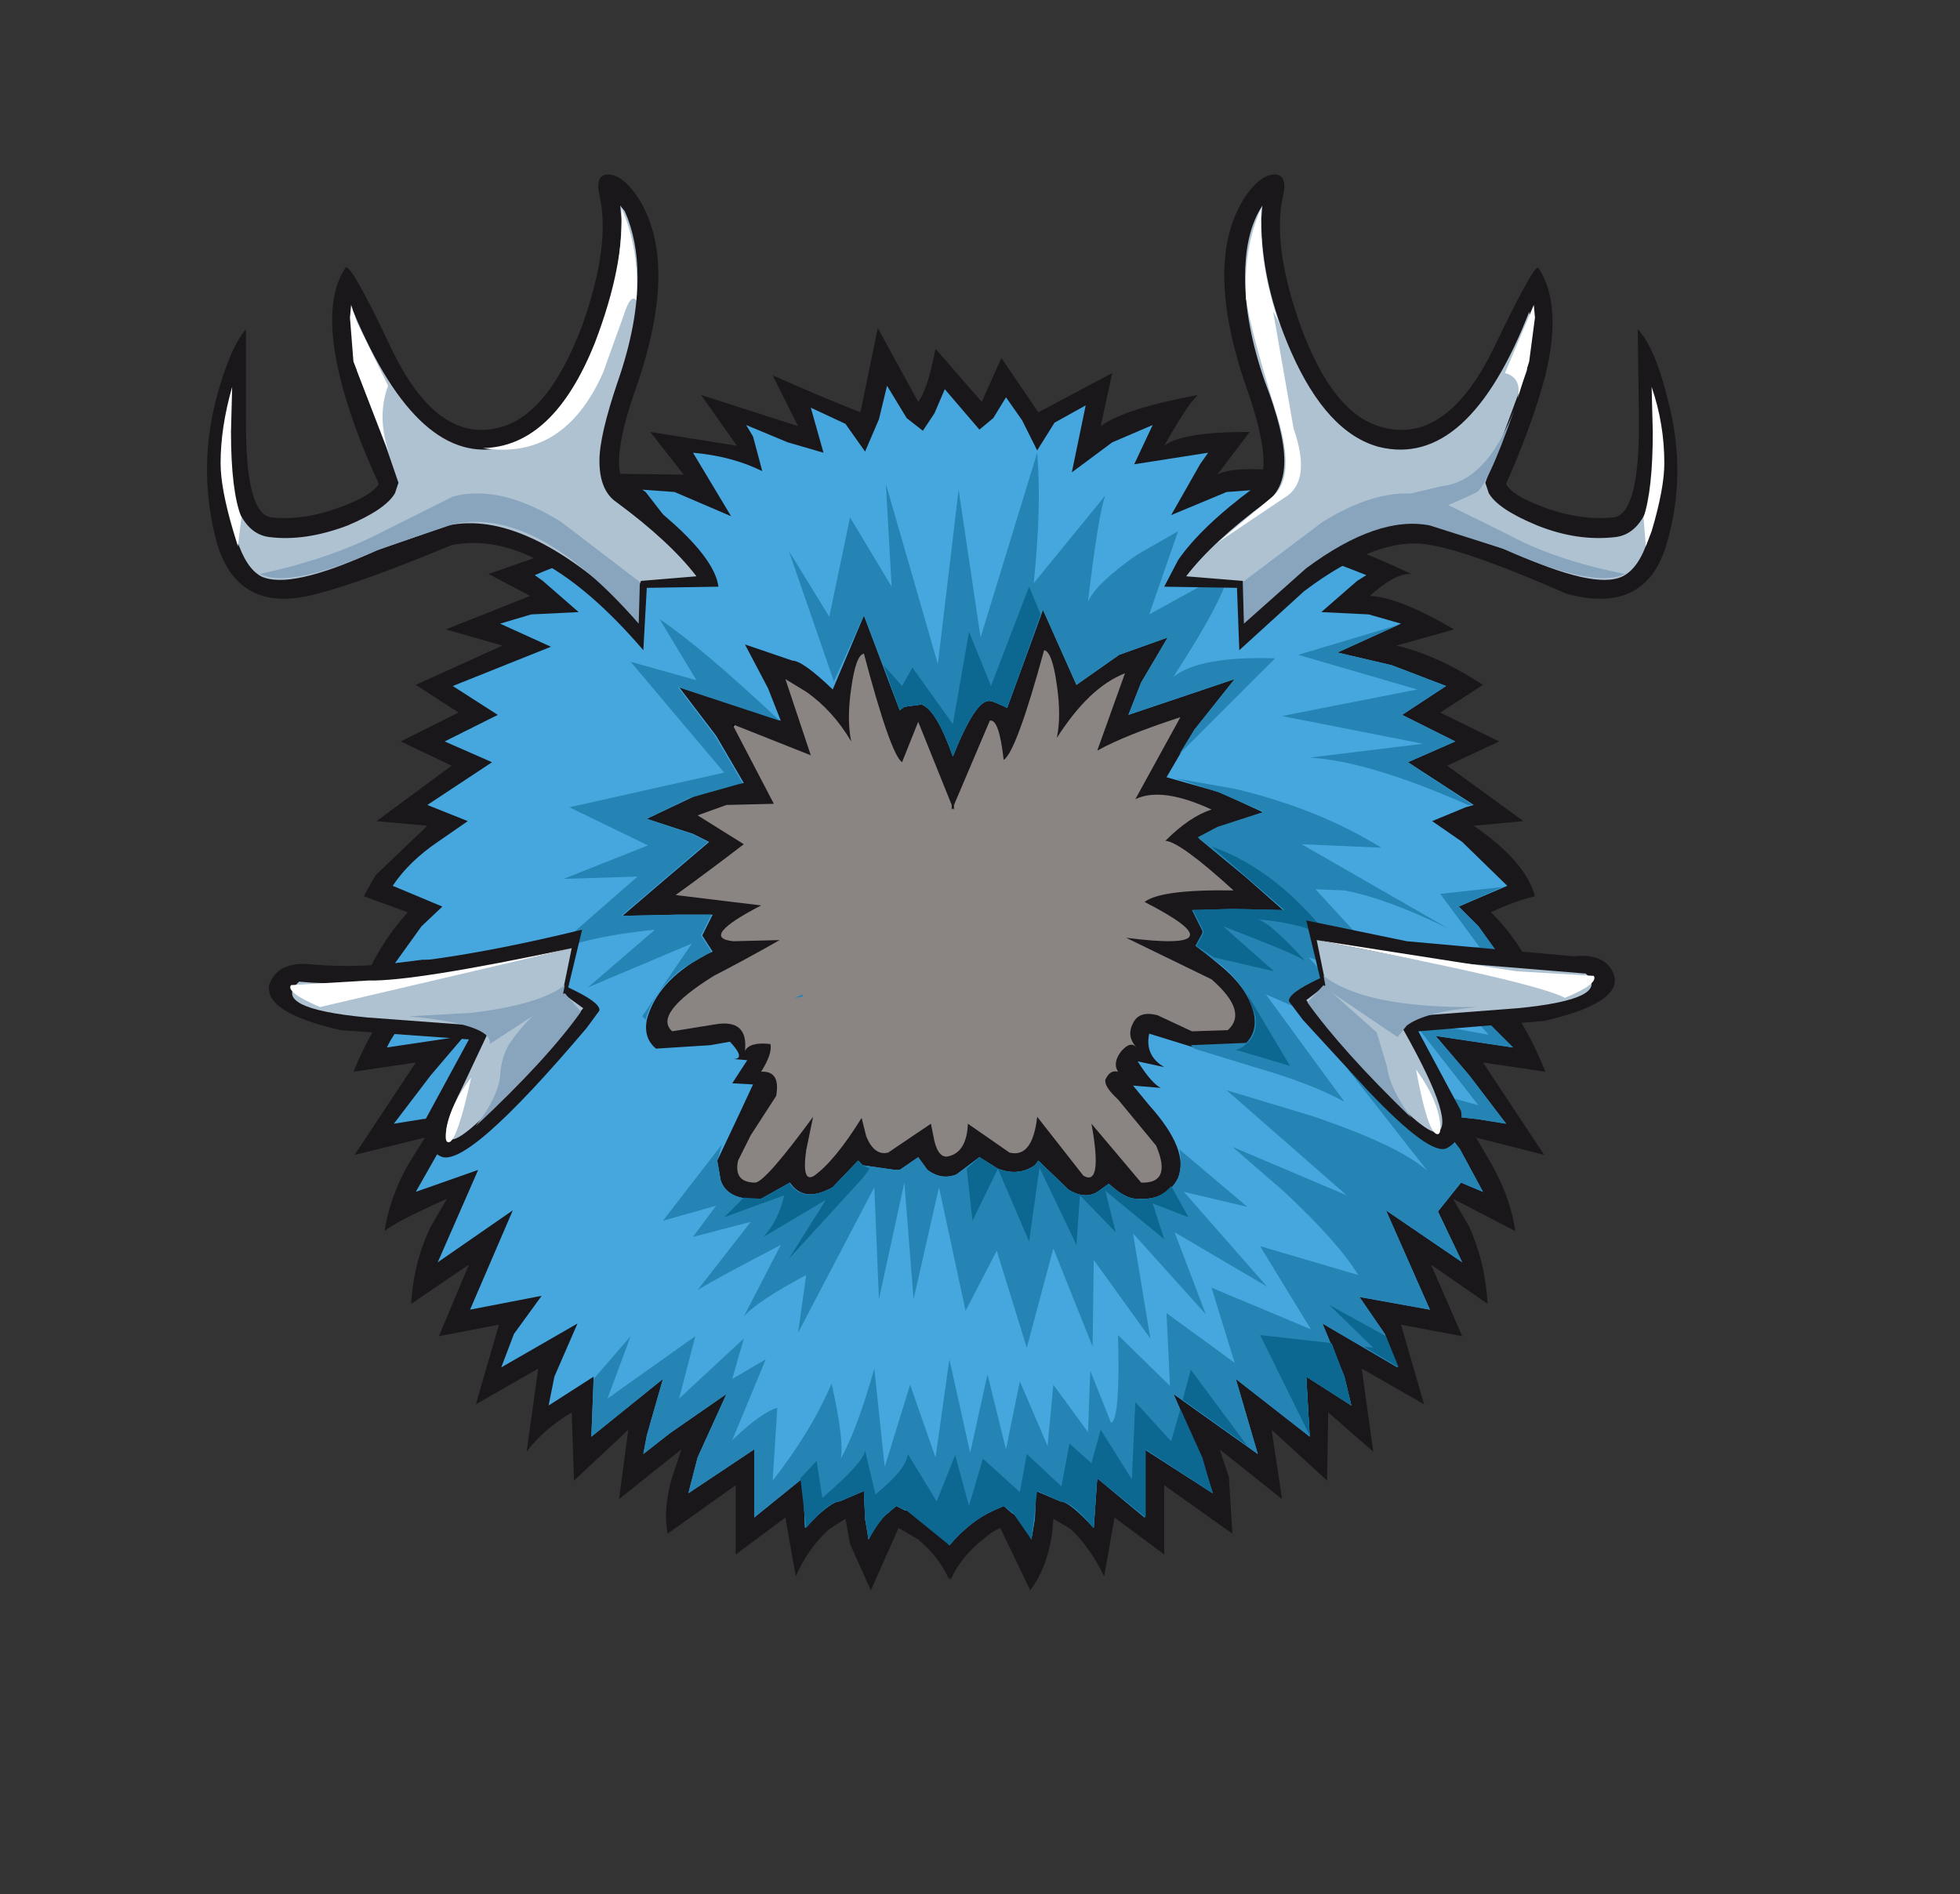 <svg xmlns="http://www.w3.org/2000/svg" xmlns:xlink="http://www.w3.org/1999/xlink" width="84.85" height="82"><rect width="100%" height="100%" fill="#333333" stroke="none"/><g transform="translate(37.4 42.25)"><use xlink:href="#a" width="32.05" height="38" transform="translate(-11.95 -17.45)"/><use xlink:href="#b" width="33.05" height="38.95" transform="translate(-12.45 -17.95)"/><use xlink:href="#c" width="63.65" height="61.3" transform="translate(-28.45 -34.7)"/></g><defs><path id="d" fill="#8a8483" fill-rule="evenodd" d="M27.35 7.4q2.15 4.15 3.55 8.75 1.45 4.7 1.15 9.5-.35 4.95-4.2 8.1-3.8 3.2-8.75 4.05l-2.6.2q-3.6 0-7.05-1.15-4.65-1.6-7.1-5.5Q-.2 27.4.05 23q.2-4.4 2-9.3Q3.85 8.75 7 5.05 10.1 1.3 14.7.1l1.8-.1q1.9.05 3.7.8 4.75 2.05 7.15 6.6" transform="translate(-.05)"/><path id="e" fill="none" stroke="#000" stroke-linecap="round" stroke-linejoin="round" d="M27.35 7.4Q24.95 2.85 20.2.8 17.55-.3 14.7.1 10.1 1.3 7 5.05q-3.15 3.7-4.95 8.65-1.8 4.9-2 9.3-.25 4.4 2.3 8.35 2.45 3.9 7.1 5.5 4.65 1.55 9.65.95 4.95-.85 8.75-4.05 3.85-3.15 4.2-8.1.3-4.8-1.15-9.5-1.4-4.6-3.55-8.75Z" transform="translate(.45 .5)"/><use xlink:href="#d" id="a" width="32.05" height="38"/><use xlink:href="#e" id="b" width="33.05" height="38.95"/><g id="c" fill-rule="evenodd"><path fill="#1a171b" d="M36.8 22.1q-.2-1.45-.55-1.5-1.2 4.4-1.75 4.75-.2-1.8-.6-1.7l-1.55 3.65v.2l-.05-.05-.05.05v-.2l-1.45-3.6-.7 1.75q-.5-.35-1.65-4.7-.35.05-.55 1.5-.2 1.35 0 2.3-.8-1.35-1.95-2.15l-.9-.55 1.1 3.3-3.4-1.35 1.8 3.45-2.05.05-1.25.45 2 1.25q-1.5 1.15-2.95 2.2l3.7.45q-2.7 1.4-1.2 1.55l2-.05q-1.4.8-2.85 1.55-2.65 1.65-1.8 2.4l1.85-.3q1.45-.25 1.3 1.15.2-.4 1.1-.3.1.4-.4 1.2.85-.05.65 1.05l-1.1 1.7-.55 1.1q-.2.95.75.95.45-.05 2.5-2.85l-.3 1.45q-.2 1.45.35 1.1.9-.65 2.05-2.5l.2.8q.35.85.95.7l1.85-1.25.15.75q.2.8.65.65.75-.2.8-1.4l1.8 1.25q1 .25 1.2-1.55l2 2.55q.85.5.35-2.25l2.15 2.55q1.35.05.65-1.6l-1.65-2q-.6-.55-.55-.85.2-.45.55-.35-.25-.4.15-.9.4-.45.65-.15-.45-.5-.15-1.05.25-.55 1.05-.35l1.5.7 1.55-.05q.9-.8-.7-2.2l-3.7-1.8q5.1.65.8-1.55.7-.55 3.85-.5-2.3-2.1-2.95-2.15 1.05-1.05 2-1.35-2.15-1-3.3-.45l1.95-3.55q-2.45.8-3.6 1.45l1.2-3.35q-1.55.6-2.95 2.8.2-.95 0-2.3M33.55 9.85l.85-1.9L36 10.3l3.2-1.7-.5 2.3q1-.75 4.2-1.35-.5.5-1.45 2.2.75-.6 3.7-.6L43.75 13q.75-.45 3.9-.05-1 .6-1.6 1.3 2.25-.25 4 .9-1.1.05-2.2.65 1-.05 4.3 1.5-.7-.05-1.8.95 1.25.05 3.65 1.45l-2.5.7q1.75.4 3.75 1.7l-1.85 1.2 2.55 1.25-2.25 1.05L57 28l-2.15.2q2.25 1.55 2.65 3.05-1 .25-1.9.7 1.75 1.75 2.25 3.95-1.1-1.15-2.8-1.05 1.6.75 2.9 4l-2.7-.4 2.65 4-2.95-.75.7 1.2q.8 1.45 1 2.85l-2.7-1.4.7 1.2q.7 1.55.8 3.35L53 47.2l1.35 3.1-2.65-.5 1 3.45L50 51.7l.5 3.6-1.95-1.7-.05 2.95-2.4-2.2.45 3-2.7-2.15.4 1.2.15 2.45-2.95-2.1v3l-2.15-1.6-.45 2.55q-.6-1.25-1.45-2.05l-.75-.45q-.1 1.9-1 3.1l-1.3-2.7q-.35.15-.75.5-.95.75-1.4 1.75l-.05-.15v.15q-.45-1-1.35-1.75l-.85-.5-1.2 2.7-.9-2-.2-1.1-.7.45q-.9.8-1.45 2.05l-.45-2.55-2.15 1.6v-3l-2.95 2.1q-.2-1.1.2-2.45l.4-1.2-2.7 2.15.4-3-2.35 2.2-.1-2.95q-1.25.75-1.95 1.7l.5-3.6-2.7 1.55 1-3.45-2.6.5 1.3-3.1-2.5 1.7q.1-1.8.85-3.35l.7-1.2q-2.25 1-2.7 1.4.2-1.4 1-2.85l.75-1.2-3.05.75 2.65-4-2.7.4q1.35-3.25 2.95-4-1-.05-2 .45l-.8.6.45-1.3q.7-1.5 1.75-2.65l-1.9-.7.5-.9 2.25-2.15-2.2-.2 3.25-2.4-2.2-1.05 2.5-1.25-1.85-1.2 3.75-1.7-2.45-.7L14 18.25l-1.8-.95 4.3-1.5-2.2-.65 1.15-.55 2.85-.35-1.6-1.3 3.95.05-1.45-1.85 3.75.6-1.55-2.2 4.2 1.35-1.1-2.2q1.9.85 3.8 1.6l.75-3.65 1.75 3.2q.4-.5.75-2.3l2 2.3"/><path fill="#46a7df" d="m40.45 22 1.15-1.95-2.1.75-1.85 1.3-1.45-3.25-1.55 4.25-.2-.1-.35-.15-.15-.05h-.05q-.6-.1-1.6 2.4-.7-2-1.35-2.25l.05-.05h-.1l.05.05-.75.1-.2.15-1.55-4.1-1.35 3.2q-1.3-1.25-1.75-1.25l-2.05-.7 1 1.9.55 1.4-4.4-1.45 1.6 2.1 1.2 2.05q-1.4.15-2.3.65l-1.9.9 2 .65.7.35-2 1.7L18 32.1l2.35-.05h1.55l-.45.9.45.7q-.6.25-1.2.7-1.3.95-1.65 2.25-.15.8.4 1.25l2.35-.15.85-.15q.7.75.15.75l.6.05-.65 1 .9.05-.7 1.5-.85 1.8.15.85q.3.9 1.75.8l1.25-.7q.6.9 1.85.2l1.1-1.15.2.2 1.4.2h.2l.8-.55.4.55q.6.45 1.25.2l1-.75.8.5.15.05q.8.25 1.45-.2l.15-.2 1.3 1.25q.8.5 1.4 0l.35-.25q.7.65 1.2.65 1.3.1 1.8-.9.5-1.2-1.25-3.15l-.7-.85 1.2.1q-.4-.2-1-1.15l1.15.25q-.85-.5-.65-1.45l2.1.65q1.6.4 2.15-.2.45-.45.35-1.15-.2-1.1-1.4-2.15l-1.15-.95.3-.5v-.1l-.45-.95 3.95.05-1.7-1.5-2-1.65.85-.45 2-.65-1.95-.9-2.3-.65 1.2-2.05 1.75-2.2-4.6 1.55.55-1.4m7.05-6.85-1.55.9q1 0 4.25 1.3l-.4.25-1.55 1.35 2.05.1 1.4.4-2.75 1.25 2.35.55 2.35.9-1.9 1.25 2.3 1.15-2.05.9 2.85 1.85-.35.1-1.45.6 1.3.9 1.95 1.9-2.1.9.85.85 1.15 1.6L55 34l-2.1.15 3.65 3.65-3.35-.5 1.45 1.7 1.6 2.1-1.25-.2-1.9-.2 1.15 1.5 1 1.85-.95-.4-1 1.25 1.05 2.2-3.3-2.25 1.9 4.3-3.05-.55 1.1 1.6.55 1.45-3.25-1.9.95 2.3.3 1.25-1.95-1.25.15 2.6-3.2-2.5.95 3.25-3.65-2.6 1.2 2.75.5 1.55-2.95-1.9v2.95l-2.05-1.7-.15 2.15q-1.05-1.15-1.45-1.15L35.9 57l-.05 1.2-.15.9q-.45-.95-.85-1.15l-.35-.3-.45.2q-1 .45-1.9 1.5-1.15-1.5-1.9-1.5l-.4-.2-.35.3q-.4.3-.85 1.15l-.15-.9-.05-1.2-1.05.45q-.4 0-1.5 1.15l-.1-2.15-2.1 1.7V55.2l-2.85 1.9.4-1.55 1.25-2.75-2.45 1.7-1.15.9.15-.8.7-2.45-3.1 2.5.1-2.6-1.95 1.25.25-1.25 1-2.3-3.3 1.9.55-1.45 1.2-1.65-3.1.6 1.85-4.3L10 47.1l1.75-4-2.7.95 1.05-1.85 1.1-1.5-1.85.2-1.25.2L9.7 39l1.45-1.7-3.35.5q.55-1.2 2.3-2.55l1.7-1.2L9.35 34l-1.2.15 1.15-1.6.9-.85-2.15-.9q.7-1.05 1.95-1.9l1.3-.9-1.75-.7 2.8-1.85-2.05-.9 2.3-1.15-1.95-1.25 4.25-1.7-2.2-1 1.35-.4 2.05-.1-1.55-1.35-.35-.25q2.3-1 3.95-1l-1.25-1.2 1.3-.05 2 .2-1.2-1.55-.15-.1 1.4.1 2.45 1.05-1.65-2.75q1.7.15 3 .8l-.4-1.5-.3-.5 1.8.75 1.55.45-.55-1.95 1.5.7.85 1.2.6-1.4.35-1.45.85 1.4.7.55.5-.75.45-1.05 1.5 1.75.6-.5.55-.9.7 1 .65 1.3.75-1.2 1.35-.75-.6 2.9 1.75-1.3 1.75-.75-.8 1.7 3.2-.5-.35.5-1.25 2.2 2.4-1 1.35-.1-.1.1-1.2 1.55 1.95-.2 1.35.05"/><path fill="#2584b3" d="m40.3 16.45 1.75-1-1.25 3.6 3.45-1.9q-.1 1.05-2.4 4.6 1.15-.9 4.4-.8L42.1 25.1l.65-1.05 1.75-2.2-4.6 1.55.55-1.4 1.15-1.95-2.1.75-1.85 1.3-1.45-3.25-1.55 4.25-.2-.1-.35-.15-.15-.05h-.05q-.6-.1-1.6 2.4-.7-2-1.35-2.25l.05-.05h-.1l.05.05-.75.1-.2.15-1.55-4.1-1.3 2.85-1.95-5.65 1.75 2.85.9-4.3 1.8 3-.25-4.45 2.25 7.8.9-7.55.95 6.4 2.45-8q.2 2.3-.15 5.65l3.1-3.8q-.3.8-.75 4.6.35-.8 2.15-2.05m5.45 11.15-1.95-.85-1.85-.6 2.55.45q3.6.85 6.35 2.55L47.4 29l6.35 3.65q-2.65-1.3-4.5-1.65L48 30.95l3.95 4.3-4.25-1.35 3.7 4-5.55-2.4 3.4 4.65q-1.45-.8-3.9-1.5l-2.6-.8-.15-.15 2.4-.1q.45-.45.35-1.15-.2-1.1-1.35-2.15l-1.2-.9.3-.55v-.1l-.45-.9 1.75-.05 2.25.05-1.75-1.5-2-1.65.85-.45 2-.65m5.85-8.1-2.65 1.2 2.35.55 2.35.9-1.9 1.25 2.3 1.15-2.05.9 2.8 1.85h-.2q-4.3-1.9-6.85-2.05l4.9-.6-6.1-1.2 5.85-1.15-5.15-1.5 4.35-1.3m-6.55 25.2-2.75-.65 3.6 4.1-4-2.35 1.35 3.55-3.15-3.5.75 4.55L38.4 47l-.05 3.75-1.7-4.25-1.15 4.3-1.3-4.2-1.35 2.6-1.15-5.35-1.1 4.85-.4-5.05-1.1 5.05-.2-4.85-3.3 6.3.35-2.5q-2.15 1.15-2.7 1.8l1.6-3.1q-2.7 1.4-3.6 1.95l2.3-2.95-2.5.65 1-1.35-2.3.65L22.3 42l-.2.7.15.85q.3.9 1.75.8l1.25-.7v.05q.6.85 1.85.15l1.1-1.15.2.2 1.4.2h.2l.8-.55.4.55q.6.45 1.25.2l1-.75.8.5.15.05q.8.25 1.45-.2l.15-.2 1.3 1.25q.8.5 1.4 0l.35-.25q.7.65 1.2.65 1.3.1 1.8-.9.2-.55.05-1.25l.05.05 2.9 2.45m-19.6-9.05.35-.15v.1l-.35.05m-7.1-14.55 2.85.8-1.6-2.65q1.85 1.25 5.2 4.4l-4.4-1.45 1.6 2.1 1.2 2.05-2.3.65-1.85.9 1.95.65.7.35-3.75 3.2 2.35-.05h1.55l-.45.9.45.7-1.2.7q-1.3.95-1.65 2.25l-.15-.15L21 33.3l-4.5 1.9 2.9-2.5q-3.4.35-4.7 1.15l3.95-3.45-3.2.1 3.65-1.45-3.4-1.65 6.7-1.5-4.05-4.8"/><path fill="#2584b3" d="m56.1 30.85-1.9.85.85.85 1.15 1.6L55 34l-2.1.15 3.65 3.65-3.35-.5 1.45 1.7 1.6 2.1-1.25-.2-1.9-.2 1.15 1.5 1 1.85-.95-.4-1 1.25 1.05 2.2-3.3-2.25 1.9 4.3-3.05-.55 1.1 1.6.55 1.45-3.25-1.9.95 2.3.3 1.25-1.95-1.25.15 2.6-3.2-2.5.95 3.25-3.65-2.6 1.2 2.75.5 1.55-2.95-1.9v2.95l-2.05-1.7-.15 2.15q-1.05-1.15-1.45-1.15L35.9 57l-.05 1.2-.15.9q-.45-.95-.85-1.15l-.35-.3-.45.2q-1 .45-1.9 1.5-1.15-1.5-1.9-1.5l-.4-.2-.35.3q-.4.3-.85 1.15l-.15-.9-.05-1.2-1.05.45q-.4 0-1.5 1.15l-.1-2.15-2.1 1.7V55.2l-2.85 1.9.4-1.55 1.25-2.75-2.45 1.7-1.15.9.15-.8.7-2.45-3.1 2.5.1-2.5 1.6-1.85-1 2.7 3.8-2.7-.7 2.7 2.8-2.6-.5 1.75 1.45-.85-1.45 3.5q1.25-1.2 1.95-1.4l-.2 3.15q1.65-2.1 2.55-4.2.55 2.45.4 3.25.7-1.25 1.45-3.9l.45 4.25 1.1-3.55 1.1 3.15.6-4.25.9 4.05.75-3.4.8 3.25.6-2.95 1.2 2.8.25-2.65 1.5 2.05.1-2.65.9 2.25q.4-.15.3-3.8l2.25 2.2-.15-3.15 2.95 2.15-1-3.25 4.3 1.8-2.2-3.6 4.25 1.25q-.85-1.4-3.2-3.6L44.4 42.1l4.95 2.1-5.2-4.55 3.65 1.1q3.85 1.3 5.05 2.4l-3.45-4.4 5.65 1.55-2.85-3.65 3.3.6-3.2-3.55 2.8-.25-1.7-2.3 2.7-.3"/><path fill="#0c6791" d="m29.3 21.25.8.9.45-.8 1.75 2.45.7-4 .95 2.35 1.65-4.3.5 1.2-1.45 4.05-.2-.1-.35-.15-.15-.05h-.05q-.6-.1-1.6 2.4-.7-2-1.35-2.25l.05-.05h-.15l.1.05-.75.1-.2.15-.7-1.95m16.1 15.2-.35-.95 1.85 3.1-2.35-.7q.25-.05.5-.3.45-.4.35-1.15m-1.8-2.55-.75-.5.3-.55v-.1l-.45-.9 1.75-.05 2.2.05-3.15-2.75q2.85 1 5.2 4.05-1-.7-3.2-.9.55.15 2.05 1.8-.3-.25-3.55-1.5l2.2 1.95-2.6-.6M22.4 45.15l.85-.85.75.05 1.25-.7v.05q.6.85 1.85.15l1.1-1.15.2.2.3.15-.3.4-3.2 3.5 1.6-2.55-2.7 1.6q.65-.7.9-1.8l-2.6.95m10.75.15-.25-2.25.55-.5.8.5-1.1 2.25m9.35-.15-1.55-.6.5 1.55L38.9 44l.45 1.8-1.55-1.6-.15 2.15-1.6-3.35-.45 3.2-1.35-3.15.15.05q.8.25 1.45-.2l.15-.2 1.3 1.25q.8.5 1.4 0l.35-.25q.7.65 1.2.65.95.1 1.5-.55l.75 1.35m-.25 7.9.35-1.3 2.45 3.3-2.8-2m-11.95 4.8-.45-.2-.35.3q-.3.2-.85 1.15l-.15-.9-.05-1.2-1.05.45q-.45 0-1.45 1.15l-.25-2.15.7-.75.25 1.6q1.8-1.55 1.85-2.05l.45 1.9q1.35-1.1 1.4-1.75l1.25 2.05.8-2 .6 2.2.6-2.05 1.6 1.45.3-1.65 1.5 1.4.35-1.85.95.85.4-1.45 1.35 2.15.15-3.35 1.55 1.7.4-1.4.95 2.1.45 1.55-2.9-1.9v2.95l-2.1-1.7-.15 2.15q-.95-1.15-1.45-1.15l-1-.45-.25 2.1-.8-1.15-.4-.3-.45.2q-1 .45-1.9 1.5l-1.85-1.5m18.95-5.8.3 1.25-1.95-1.25.15 2.55-2.15-4.35 3.1.35.55 1.45m2.35-.4-1.5-.9.4.05-1.9-1.85 2.45 1.35.55 1.35"/><path fill="#1a171b" d="M17 .9q-.2-.9.4-.9.65.05 1.3 1.05 1.75 2.8-.1 8.15-1.3 3.65-.35 4.35 3.7 2.7 3.9 4.3l-3.1.05-.15 2.7q-4.55-5.3-8.3-4.55-3.85 1.6-5.8 2.1Q1.4 19.1.45 16-.4 12.9.4 9.75 1 7.5 1.7 6.7v3.8q-.05 4.2 1.1 4.35 1.4.15 3-.45 1.35-.5 1.65-1-1.2-2.6-1.7-4.7Q5 5.55 6 4.05q.2-.3 1.95 3.4 2 4.25 4.75 3.5 2.1-.55 3.55-4.4Q17.5 3.05 17 .9"/><path fill="#aec2d2" d="m17.95 1.95-.05-.6.2.25q.55 1.25.55 2.85 0 2.05-.85 4.5-.8 2.35-.8 3.45 0 1.3.75 1.8 2.3 1.7 3.45 3.2l-2.4.2-.5 1.2q-4.55-4.3-7.85-3.6L7.3 16.3Q3.6 18 2.35 17.4q-.65-.35-1.05-1.6l-.45-3 .05-.45q.25 3.15 1.8 3.35 1.55.2 3.4-.5 1.65-.7 2.05-1.4l.15-.45-.55-1.6L6.5 8.5l-.2-1.9.05-.65q2.85 6.8 6.55 5.85 2.25-.6 3.8-4.1 1.25-2.9 1.25-5.75"/><path fill="#88a5bd" d="M18.7 19.45q-4.45-5.1-8.05-4.3l-3.1 1.05q-3.9 1.75-5.25 1.1 3-.65 5.15-1.75l3.2-1.6q2.05-.55 4.7 1.1l3.4 2.6-.05 1.8"/><path fill="#fff" d="M1.05 11.15q0 2.55.45 3.7l-.15 1.25-.2-.65Q.6 13.6.6 12.5q0-1.55.5-3.3l-.05 1.95m5.2-5.5.25.75 1.35 2.75q-.5 1.35.05 2.95l-1.55-4-.15-1.9.05-.55M16.8 7.3q1.3-3.4 1.15-5.85.8 1.8.65 4-.25-.3-.55.65l-.9 2.5q-1.7 3.8-5.2 3.25Q15 11.8 16.8 7.3"/><path fill="#1a171b" d="M61.95 6.7q.75.8 1.3 3.05.85 3.2-.05 6.25-.9 3.1-4.35 2.15-4.1-1.8-5.85-2.1-2.25-.45-5.5 2l-2.8 2.55-.1-2.7-3.15-.05.6-1.15q1-1.45 3.3-3.15.95-.65-.35-4.35-1.85-5.35-.1-8.15.65-1 1.3-1.05.6 0 .4.9-.5 2.15.75 5.65 1.4 3.85 3.55 4.4 2.8.75 4.85-3.5 1.75-3.65 1.9-3.4 1.05 1.6.3 4.65-.55 2.1-1.7 4.7.25.5 1.6 1 1.6.6 3.05.45 1.15-.15 1.1-4.35l-.05-3.8"/><path fill="#aec2d2" d="m57.15 8.5-1.2 3.25-.6 1.6.15.45q.4.7 2.1 1.4 1.75.7 3.4.5 1.55-.2 1.8-3.35l.05.45-.45 3q-.4 1.25-1.1 1.6-1.2.6-4.9-1.1l-3.2-1.1q-3.35-.7-7.9 3.6l-.45-1.2-2.45-.2q1.15-1.5 3.45-3.2.8-.55.8-1.8t-.85-3.45q-.85-2.45-.85-4.5 0-1.75.6-2.85l.15-.25-.05.6q0 2.8 1.3 5.75 1.55 3.5 3.8 4.1 3.85.95 6.5-5.85l.1.65-.2 1.9"/><path fill="#88a5bd" d="M48.3 15.05q2.65-1.65 4.7-1.1l3.25 1.6q2.1 1.15 5.15 1.75-1.4.65-5.3-1.1l-3.15-1q-2.25-.45-5.35 1.85l-2.7 2.4-.05-1.8 3.45-2.6"/><path fill="#fff" d="m57.45 5.65.05.55-.25 1.9-.5 1.6q.2-.9-.55-1.1l1.25-2.95m-11.8-4.2q-.1 2.6.8 5.05Q45.6 4.65 45 5.45q-.15-2.2.65-4m16.9 14-.25.65-.1-1.25q.4-1.2.4-3.7l-.05-1.95q.55 1.6.55 3.3 0 1.1-.55 2.95"/><path fill="#fff" d="m43.75 15.95 2.45-2.05q.9-.85.2-3.25-1.5-4.8-1.4-5.55.15-1.05 1-.1l1.05 6q.8 2.3-.4 3l-2.9 1.95"/><path fill="#88a5bd" d="m49.9 14.35 3.55-.85q1.95-.2 3.15-3.3-1.2 3.45-1.7 3.6-1.35.65-2.4.95-2.1.65-2.6-.4"/><path fill="#1a171b" d="M4.55 34.2q3.9.4 11.7-1.5l-.6 2.5q1.4.65 1.35 1l-.55.75q-5.25 6.2-6.35 5.55-.8-.4-.65-1.55l1.9-3.5-5.55-.4q-3.3-.75-3.1-1.95.35-1.05 1.85-.9"/><path fill="#aec2d2" d="m15.4 35.45.9.65-.35.4-2.75 3.05q-2.3 2.5-2.7 2.2-.45-.2.6-2.3l1.2-2.55-5.35-.4Q2.7 36.1 4 34.95q4.05.4 11.8-1.45l-.4 1.95"/><path fill="#fff" d="M4.9 36.05q-1.5-.65-1.25-.95L7 34.9q1.95.05 8.8-1.4L4.9 36.05"/><path fill="#88a5bd" d="m8.75 36.45 2.7-.15q2.95-.35 4.05-1.2l-.1.5-3.15 2.05q.15-.85-3.5-1.2"/><path fill="#88a5bd" d="M13.2 37.5q1-1.4 2.3-2.05l.7.8q-1.45 2.05-4.55 4.95.95-1.25 1.05-2.15.05-.95.5-1.55"/><path fill="#fff" d="M10.5 41.9q-.25.05-.1-.7.2-1 1.05-2.1-.6 2.7-.95 2.8"/><path fill="#1a171b" d="M59.15 33.85q1.5-.15 1.8.9.2 1.15-3.05 1.9l-5.45.45 1.85 3.45q.15 1.2-.6 1.6-.7.4-3.45-2.5l-2.8-3.05-.6-.8q-.05-.35 1.35-1l-.6-2.5 4.35.9 7.2.65"/><path fill="#aec2d2" d="M59.7 34.6q1.15 1.1-2.95 1.5l-5.25.4q2.6 4.5 1.8 4.95-.45.2-2.7-2.2l-2.7-3.1-.3-.4.85-.65-.4-1.95 4.35.85 7.3.6"/><path fill="#fff" d="m56.7 34.5 3.35.2q.2.35-1.25.95-1.35-.7-10.75-2.5l8.65 1.35"/><path fill="#88a5bd" d="M55 36.05q-2.25.2-3.05.8l-.4.5-3.1-2.1-.1-.55q1.8 1.4 6.65 1.35"/><path fill="#88a5bd" d="m50.65 37.15.45 1.5q.1.9 1.05 2.2-3-2.9-4.5-5l.7-.75 2.3 2.05"/><path fill="#fff" d="M53.25 41.55q-.4-.1-.9-2.8.8 1.1 1 2.05.15.8-.1.75"/></g></defs></svg>